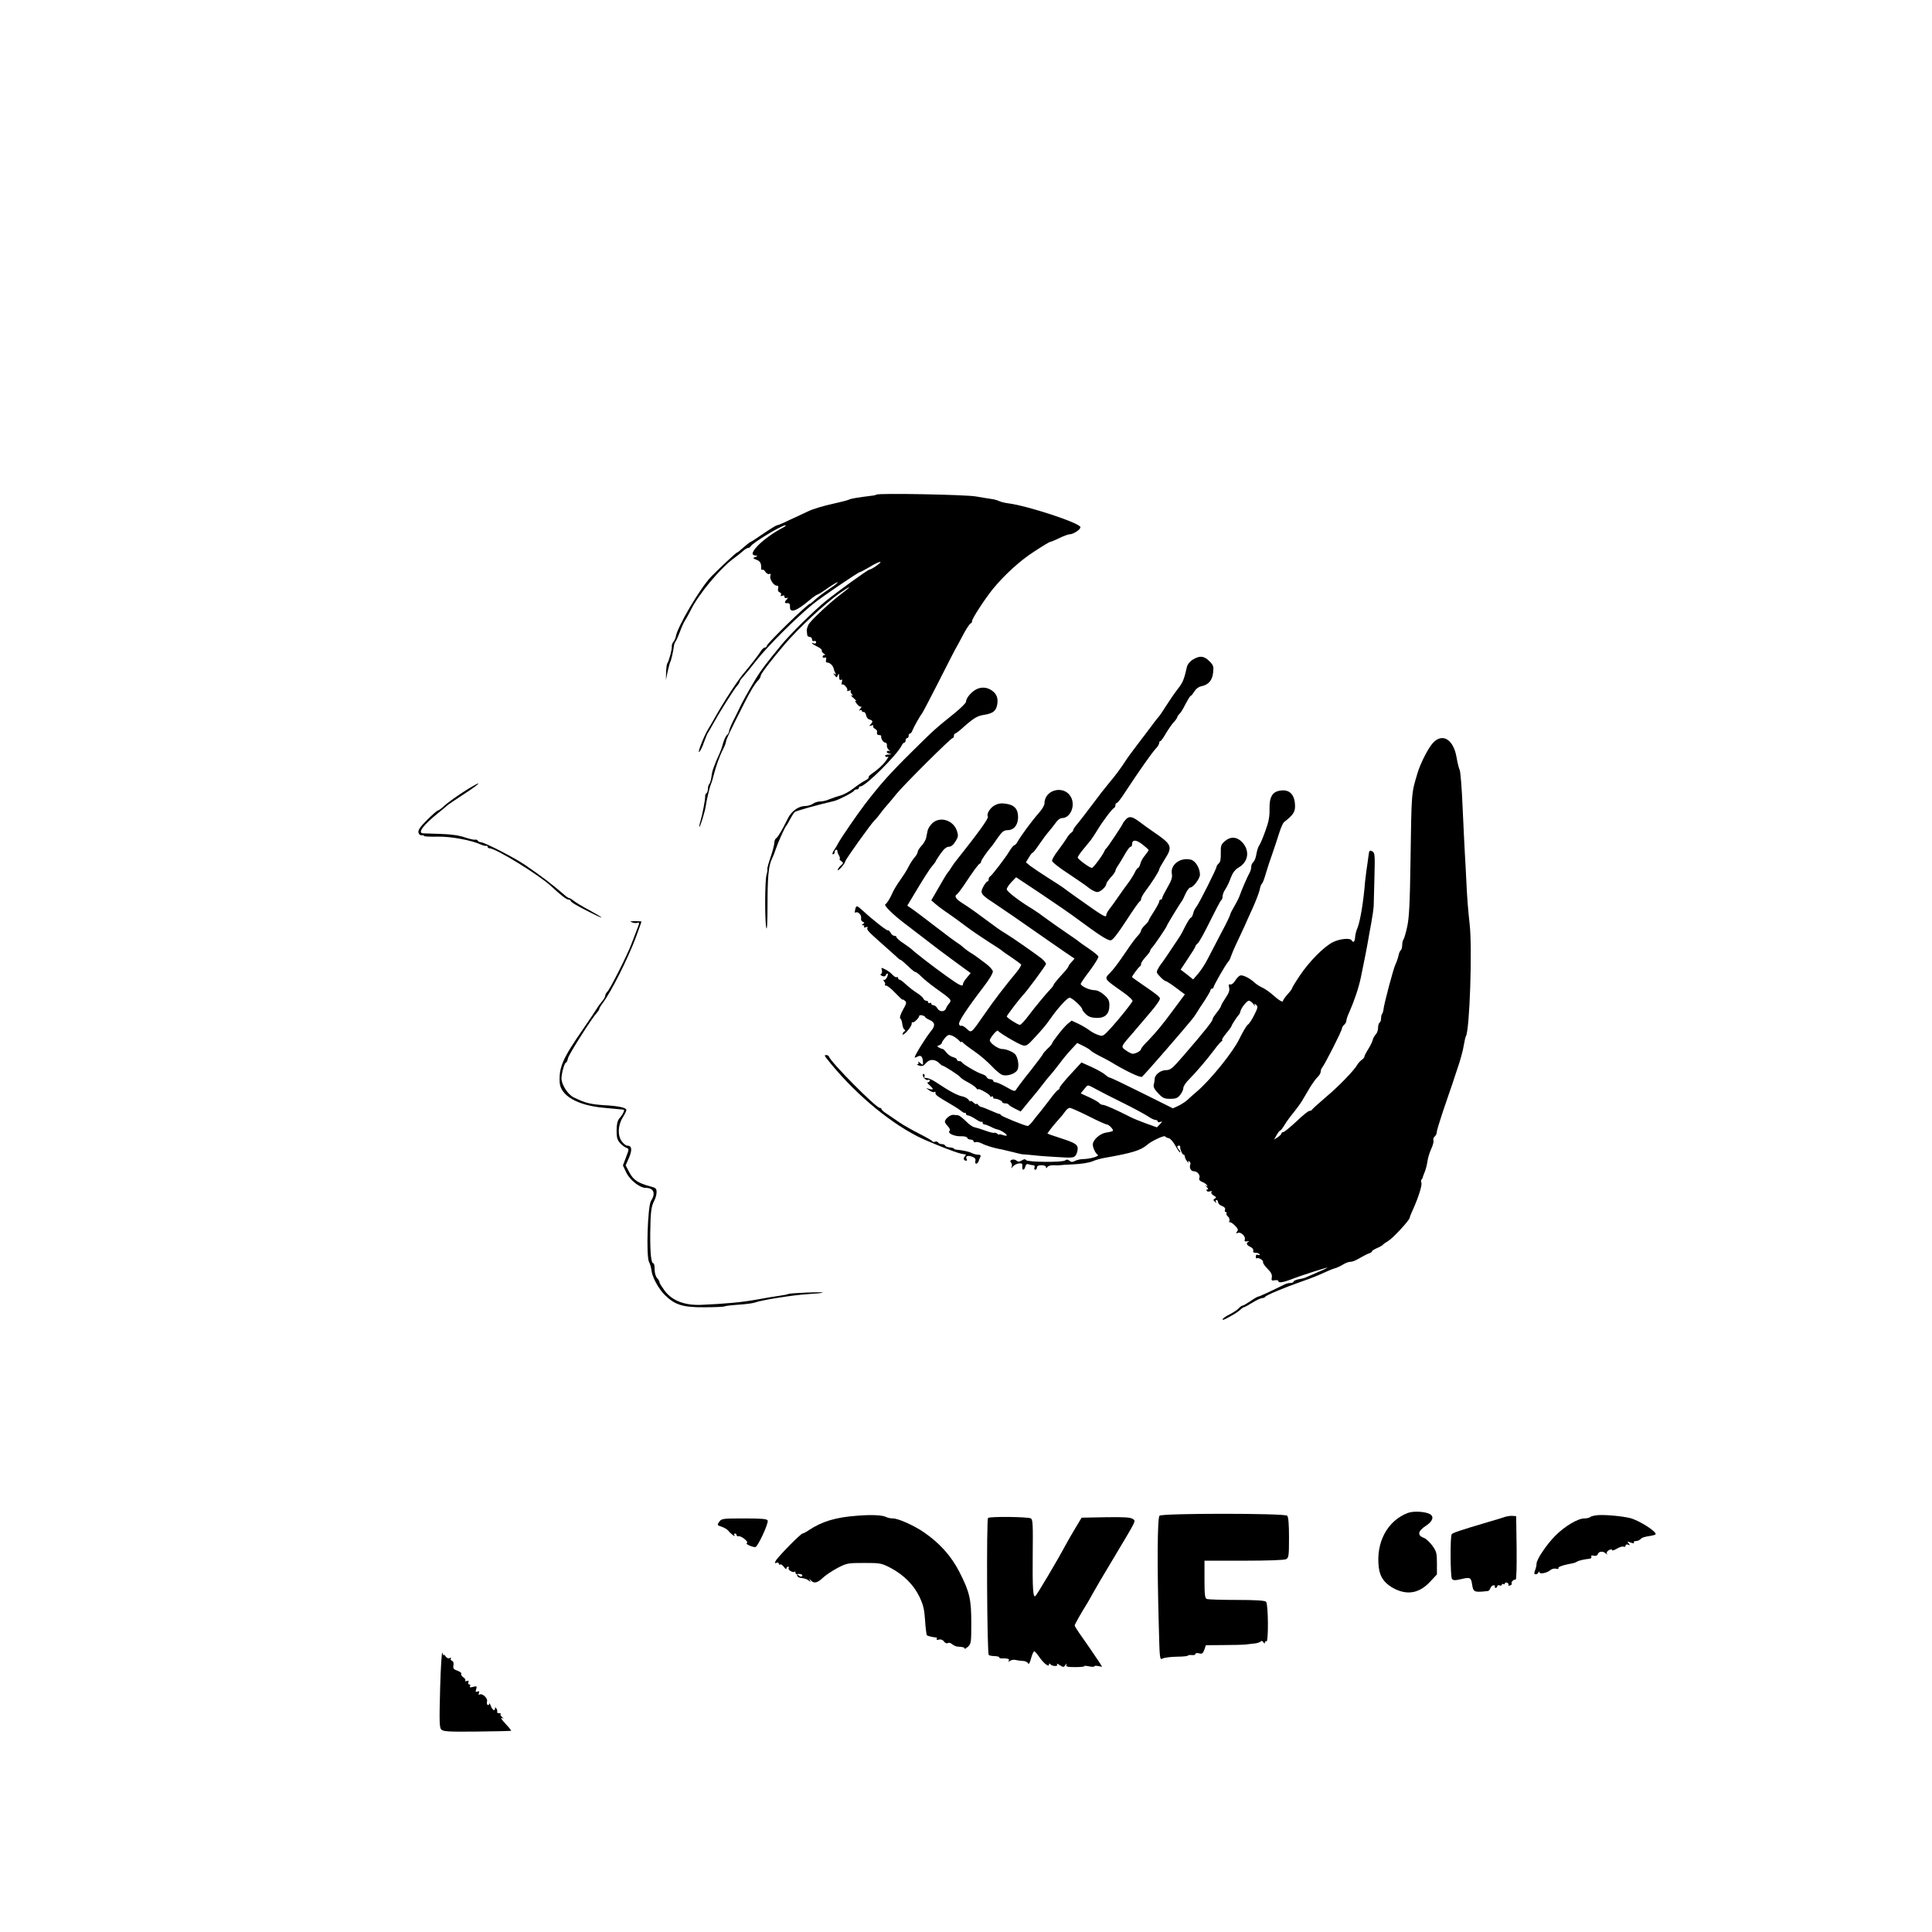 <?xml version="1.0" standalone="no"?>
<!DOCTYPE svg PUBLIC "-//W3C//DTD SVG 20010904//EN"
 "http://www.w3.org/TR/2001/REC-SVG-20010904/DTD/svg10.dtd">
<svg version="1.0" xmlns="http://www.w3.org/2000/svg"
 width="1280pt" height="1280pt" viewBox="0 0 1280 1280"
 preserveAspectRatio="xMidYMid meet">
<g transform="translate(0,1280) scale(0.1,-0.1)"
fill="#000000" stroke="none">
<path d="M5807 9523 c-3 -2 -16 -6 -29 -7 -96 -12 -136 -18 -153 -26 -11 -5
-54 -16 -95 -25 -74 -16 -144 -37 -177 -53 -10 -5 -40 -19 -68 -32 -27 -12
-67 -31 -88 -41 -22 -10 -43 -19 -49 -19 -5 0 -46 -25 -90 -55 -44 -30 -81
-55 -84 -55 -5 0 -39 -28 -66 -52 -10 -10 -21 -18 -24 -18 -6 0 -113 -100
-172 -160 -74 -77 -225 -333 -235 -399 -2 -10 -9 -26 -16 -34 -7 -9 -11 -21
-10 -29 3 -15 -19 -98 -30 -113 -4 -5 -7 -32 -8 -60 l-1 -50 11 55 c7 30 15
60 18 65 6 10 21 76 24 107 1 10 7 23 12 30 5 7 18 36 28 63 10 28 25 61 34
75 9 14 25 43 36 65 54 111 203 288 295 352 14 10 36 28 50 40 14 13 30 23 37
23 6 0 13 4 15 9 8 21 207 142 232 141 6 -1 -2 -8 -19 -17 -65 -34 -133 -84
-169 -123 -37 -41 -39 -59 -8 -61 14 0 13 -2 -3 -9 -19 -7 -18 -9 8 -19 24
-10 31 -22 30 -58 -1 -7 3 -10 8 -8 5 3 14 -3 20 -14 7 -10 19 -17 26 -14 9 4
11 0 7 -11 -8 -20 21 -66 42 -66 10 0 13 -6 9 -19 -3 -12 0 -21 10 -25 9 -3
13 -11 9 -18 -5 -8 -2 -9 9 -5 10 4 16 2 14 -6 -1 -7 5 -11 13 -9 12 3 13 1 3
-9 -18 -18 -16 -27 4 -25 13 1 18 -6 17 -25 -2 -43 42 -29 127 43 25 21 49 38
53 38 5 0 37 20 72 45 35 24 64 41 64 37 0 -4 -24 -23 -53 -42 -50 -34 -85
-61 -113 -87 -7 -7 -15 -13 -18 -13 -15 0 -286 -264 -286 -279 0 -6 -6 -11
-12 -11 -7 0 -21 -12 -30 -28 -16 -25 -66 -90 -106 -137 -47 -55 -140 -199
-199 -305 -14 -25 -34 -59 -45 -77 -27 -46 -70 -157 -55 -144 7 5 21 34 31 63
11 29 22 58 26 63 5 6 20 33 35 60 39 71 136 226 159 252 10 11 17 24 17 27
-1 4 10 19 24 34 13 15 53 63 87 107 76 96 258 278 373 372 55 45 302 213 313
213 4 0 33 16 66 35 32 20 63 34 69 32 9 -3 -58 -50 -73 -51 -13 -2 -214 -147
-290 -209 -84 -69 -235 -218 -297 -294 -93 -113 -134 -167 -164 -217 -53 -88
-97 -168 -114 -206 -9 -19 -27 -57 -41 -83 -13 -27 -24 -55 -24 -62 0 -7 -6
-18 -13 -24 -8 -6 -19 -30 -26 -53 -6 -24 -16 -52 -21 -63 -41 -91 -52 -122
-56 -158 -3 -23 -9 -46 -15 -51 -5 -6 -9 -20 -9 -32 0 -13 -4 -25 -9 -29 -6
-3 -10 -13 -9 -23 0 -22 -18 -118 -31 -161 -6 -19 -9 -36 -7 -39 4 -4 36 100
41 133 6 44 27 131 35 150 5 11 14 40 20 65 14 55 38 123 62 169 10 20 18 41
18 48 0 12 25 65 123 258 39 77 68 125 95 153 6 7 12 19 12 25 0 12 66 99 158
207 90 106 267 271 365 340 72 50 87 53 21 3 -83 -62 -214 -184 -228 -212 -7
-14 -12 -33 -11 -41 1 -8 3 -21 3 -27 1 -7 9 -13 17 -13 8 0 15 -7 15 -16 0
-9 6 -14 13 -11 8 3 14 -1 14 -8 0 -7 -6 -11 -14 -8 -28 11 -11 -6 22 -21 20
-10 33 -21 30 -26 -3 -5 3 -13 12 -19 10 -6 12 -11 6 -11 -7 0 -13 -5 -13 -11
0 -6 6 -9 14 -6 10 4 12 0 9 -14 -4 -12 0 -19 10 -19 16 0 38 -22 41 -42 1 -7
6 -19 10 -27 7 -11 6 -12 -5 -6 -11 7 -11 6 1 -9 13 -17 14 -17 21 1 6 14 8
12 8 -10 1 -19 5 -26 13 -21 8 5 9 0 6 -14 -4 -12 -3 -20 2 -17 11 7 41 -30
33 -40 -5 -4 1 -5 12 -1 11 4 16 4 12 0 -4 -4 -1 -14 6 -22 10 -13 9 -15 -3
-8 -8 4 -1 -5 15 -19 17 -15 24 -24 16 -19 -9 4 -7 -2 5 -18 10 -14 24 -23 29
-20 6 3 3 -3 -5 -13 -9 -11 -10 -16 -2 -11 6 4 12 2 12 -3 0 -6 6 -10 12 -8 7
1 14 -9 16 -22 2 -13 12 -26 23 -28 22 -6 24 -14 7 -32 -11 -11 -10 -13 5 -8
10 4 16 3 12 -2 -3 -6 2 -14 11 -19 9 -5 15 -12 15 -15 -3 -21 1 -27 14 -27 8
0 14 -3 13 -7 -3 -16 14 -43 27 -43 7 0 12 -8 11 -17 -2 -10 4 -24 13 -31 9
-8 11 -11 4 -8 -6 4 -14 2 -17 -3 -4 -5 4 -12 16 -14 20 -4 19 -4 -5 -6 -16 0
-26 -5 -22 -11 4 -6 11 -7 18 -3 6 3 1 -7 -11 -24 -21 -30 -56 -62 -100 -92
-12 -8 -19 -18 -17 -22 3 -4 -10 -14 -28 -23 -17 -9 -51 -32 -75 -51 -24 -19
-62 -40 -85 -46 -23 -6 -56 -18 -74 -25 -17 -8 -44 -14 -60 -14 -15 0 -37 -7
-47 -15 -11 -8 -34 -15 -50 -15 -45 0 -92 -33 -116 -82 -38 -77 -65 -123 -77
-131 -7 -4 -13 -18 -13 -31 0 -12 -11 -56 -25 -96 -14 -40 -23 -75 -21 -77 2
-3 0 -19 -5 -36 -12 -38 -13 -308 -2 -355 5 -20 8 42 8 150 0 190 7 263 29
307 7 14 19 44 26 66 13 40 60 146 70 155 3 3 14 22 25 43 11 21 25 42 30 47
10 8 141 45 261 73 30 7 128 58 132 68 2 5 10 9 18 9 8 0 14 5 14 10 0 6 5 10
11 10 33 0 243 209 273 271 5 11 13 19 18 19 4 0 8 7 8 15 0 8 5 15 10 15 6 0
10 7 10 15 0 8 4 15 9 15 5 0 11 8 15 18 7 20 51 99 65 116 5 6 51 94 103 196
111 218 110 217 132 255 9 17 30 56 47 88 18 31 36 57 40 57 5 0 9 7 9 15 0
17 85 147 139 214 77 93 179 187 273 247 53 35 101 64 106 64 4 0 32 11 60 25
29 14 59 25 68 25 25 0 75 33 72 48 -6 28 -350 141 -476 157 -24 3 -52 10 -62
15 -10 5 -33 12 -51 14 -19 3 -65 10 -104 17 -68 12 -648 23 -658 12z"/>
<path d="M7903 8430 c-19 -11 -35 -31 -39 -47 -19 -84 -27 -105 -62 -149 -21
-27 -55 -77 -76 -110 -21 -34 -46 -71 -57 -82 -10 -12 -31 -38 -46 -60 -16
-21 -55 -73 -88 -116 -33 -43 -69 -92 -80 -110 -24 -38 -68 -98 -110 -147 -16
-20 -38 -47 -48 -60 -91 -121 -150 -198 -167 -217 -11 -13 -20 -28 -20 -32 0
-5 -6 -13 -13 -17 -7 -4 -21 -21 -31 -38 -10 -16 -36 -53 -57 -81 -22 -28 -39
-58 -39 -67 0 -8 47 -46 108 -85 59 -39 121 -82 138 -96 18 -14 42 -26 54 -26
21 0 59 35 60 55 0 6 14 25 30 43 17 18 30 38 30 43 0 5 8 22 19 37 10 15 30
48 45 75 15 26 31 47 36 47 6 0 10 6 10 14 0 34 25 35 67 3 23 -18 42 -35 43
-39 0 -3 -11 -19 -24 -35 -14 -16 -28 -41 -31 -56 -4 -15 -11 -27 -15 -27 -4
0 -15 -15 -23 -33 -9 -18 -29 -49 -44 -69 -15 -20 -44 -60 -63 -88 -19 -28
-45 -64 -57 -79 -13 -16 -23 -34 -23 -40 0 -25 -11 -19 -205 119 -38 27 -75
54 -81 59 -6 5 -51 34 -100 65 -49 31 -102 67 -118 79 l-29 24 19 31 c10 18
21 32 25 32 4 0 24 26 45 57 22 32 49 69 62 83 12 14 33 40 45 57 13 20 31 33
43 33 55 0 90 80 60 138 -43 83 -176 53 -176 -41 0 -12 -17 -41 -38 -64 -40
-44 -119 -151 -140 -189 -7 -13 -17 -24 -22 -24 -4 0 -19 -17 -31 -37 -28 -47
-120 -167 -131 -171 -4 -2 -8 -10 -8 -18 0 -8 -4 -14 -8 -14 -5 0 -17 -15 -27
-34 -23 -42 -17 -52 64 -105 78 -52 155 -105 361 -249 30 -21 83 -57 117 -81
l62 -42 -19 -22 c-11 -11 -20 -24 -20 -27 0 -4 -10 -18 -22 -32 -53 -58 -78
-88 -78 -94 0 -3 -6 -11 -12 -18 -32 -33 -112 -129 -153 -184 -25 -34 -51 -62
-58 -62 -13 0 -87 47 -87 56 0 6 84 116 104 137 29 29 156 201 156 211 0 6
-12 21 -27 34 -39 31 -207 148 -240 167 -16 9 -41 26 -58 38 -16 12 -64 47
-105 77 -41 31 -96 69 -122 85 -46 29 -58 48 -38 60 6 4 26 30 45 58 60 91 97
142 106 145 5 2 9 8 9 14 0 8 36 61 65 95 6 6 26 34 45 62 29 41 40 50 65 51
42 0 70 34 70 86 0 54 -24 81 -80 89 -30 5 -52 2 -74 -10 -31 -16 -57 -58 -46
-75 7 -11 -70 -116 -210 -292 -8 -9 -22 -29 -32 -45 -9 -15 -20 -30 -23 -33
-4 -3 -30 -45 -58 -95 l-52 -90 29 -25 c16 -14 52 -41 81 -60 28 -19 83 -59
121 -88 38 -29 107 -75 152 -104 45 -28 84 -54 87 -58 3 -3 31 -23 63 -44 31
-21 59 -42 62 -46 3 -4 -11 -28 -31 -52 -56 -68 -58 -71 -111 -139 -27 -35
-76 -102 -108 -149 -82 -118 -79 -115 -111 -85 -14 13 -30 22 -35 19 -5 -3
-12 1 -15 10 -6 15 48 98 161 246 39 50 64 93 63 105 -2 10 -23 34 -48 52 -25
18 -50 37 -55 41 -6 5 -24 17 -40 27 -17 10 -40 27 -52 38 -12 11 -31 25 -41
31 -11 6 -72 52 -136 101 -64 50 -134 102 -156 118 l-39 27 41 68 c69 116 107
175 128 199 11 13 20 25 20 28 0 2 14 25 32 50 21 30 39 45 54 45 15 0 30 12
44 35 19 30 20 39 10 70 -23 71 -112 99 -163 51 -14 -13 -28 -35 -31 -48 -3
-12 -7 -35 -10 -49 -3 -14 -17 -38 -31 -53 -14 -15 -25 -33 -25 -40 0 -7 -9
-24 -21 -37 -12 -13 -30 -42 -41 -64 -11 -22 -36 -61 -54 -86 -19 -26 -41 -62
-49 -80 -19 -43 -37 -72 -50 -81 -10 -7 53 -69 127 -125 24 -18 79 -61 124
-95 99 -77 116 -89 227 -171 l88 -64 -26 -31 c-14 -16 -25 -35 -25 -41 0 -21
-22 -11 -108 51 -78 55 -219 164 -232 179 -3 3 -26 20 -52 38 -27 17 -48 36
-48 41 0 6 -7 10 -15 10 -8 0 -19 9 -25 21 -7 11 -14 18 -17 15 -5 -5 -98 67
-166 130 -42 38 -45 38 -52 4 -2 -12 -2 -20 2 -17 12 13 42 -13 38 -34 -2 -12
2 -22 11 -26 13 -5 13 -7 2 -14 -10 -7 -11 -9 0 -9 7 0 10 -4 7 -10 -4 -6 1
-7 11 -3 11 4 15 2 11 -4 -7 -12 5 -25 99 -108 37 -33 79 -70 92 -82 12 -13
26 -23 30 -23 4 -1 25 -19 47 -40 22 -22 45 -40 50 -40 6 0 23 -14 38 -29 16
-16 56 -49 89 -73 111 -79 115 -83 97 -105 -9 -10 -19 -26 -22 -35 -9 -24 -44
-23 -57 2 -6 11 -17 20 -25 20 -8 0 -15 5 -15 11 0 5 -4 7 -10 4 -5 -3 -10 -1
-10 4 0 6 -6 11 -14 11 -8 0 -16 7 -19 15 -4 8 -23 25 -44 38 -21 13 -53 38
-72 56 -18 17 -37 31 -42 31 -5 0 -9 5 -9 11 0 5 -4 8 -9 5 -4 -3 -17 4 -27
15 -10 12 -32 28 -48 36 -28 14 -29 14 -23 -6 2 -11 0 -22 -7 -24 -6 -3 -2 -8
8 -13 13 -5 21 -3 24 4 2 7 7 12 12 12 4 0 3 -11 -3 -24 -7 -13 -16 -22 -22
-18 -5 3 -4 -1 2 -10 7 -8 10 -18 6 -21 -3 -4 0 -7 8 -7 8 0 36 -22 62 -50 26
-27 47 -47 47 -43 0 3 7 0 15 -7 13 -11 11 -19 -13 -61 -17 -31 -23 -52 -17
-57 6 -4 11 -20 13 -37 2 -16 8 -33 14 -36 7 -4 7 -9 -1 -13 -6 -4 -11 -12
-11 -19 0 -6 14 3 30 21 17 18 30 40 30 49 0 9 3 14 6 10 7 -6 44 29 44 42 0
5 9 7 20 4 11 -3 20 -8 20 -12 0 -3 14 -12 30 -19 35 -16 38 -37 9 -72 -36
-44 -109 -162 -109 -176 0 -2 9 0 19 6 23 12 34 0 36 -37 1 -21 0 -21 -19 -5
-11 9 -16 11 -12 5 4 -8 2 -13 -6 -14 -7 -1 -2 -4 12 -9 20 -6 29 -2 46 18 24
27 59 26 88 -3 8 -8 17 -15 20 -15 10 0 111 -65 118 -76 4 -7 27 -22 50 -34
23 -12 48 -29 55 -38 7 -10 13 -13 13 -9 0 11 80 -34 80 -45 0 -5 5 -6 10 -3
6 3 10 1 10 -4 0 -6 3 -11 8 -10 15 2 52 -14 52 -22 0 -5 9 -9 19 -9 11 0 21
-3 23 -7 2 -5 20 -17 42 -28 l38 -19 20 24 c11 14 38 47 61 74 23 27 53 65 68
85 15 20 35 45 46 56 10 11 37 45 60 75 22 30 58 74 80 97 l40 43 41 -20 c22
-11 43 -24 47 -29 3 -5 29 -21 58 -36 28 -14 61 -31 72 -38 98 -60 200 -109
211 -101 7 5 81 88 164 184 176 204 180 210 200 243 8 14 32 50 53 81 20 31
37 61 37 66 0 6 5 10 10 10 6 0 10 4 10 9 0 11 81 152 97 169 6 6 15 22 18 35
4 12 22 56 42 97 19 41 41 89 49 105 7 17 31 70 53 118 22 49 43 104 47 123 3
19 10 36 14 39 5 3 16 31 25 63 9 31 29 93 45 137 15 44 36 106 46 139 10 32
24 64 32 70 58 45 72 66 72 103 0 77 -35 115 -98 105 -52 -7 -73 -43 -71 -122
1 -50 -5 -84 -28 -146 -16 -45 -34 -88 -41 -96 -6 -8 -14 -33 -18 -56 -3 -23
-13 -47 -20 -53 -8 -6 -14 -20 -14 -30 0 -11 -4 -27 -9 -37 -17 -30 -58 -126
-66 -151 -4 -13 -20 -46 -36 -73 -16 -27 -29 -53 -29 -58 0 -5 -25 -58 -57
-117 -31 -59 -71 -137 -90 -173 -18 -36 -48 -82 -66 -102 l-32 -37 -41 33 -42
32 49 74 c27 40 49 76 49 80 0 4 7 14 16 21 9 7 45 73 81 146 36 73 69 136 74
139 5 3 9 14 9 26 0 11 8 32 18 46 10 15 27 49 36 76 13 34 28 54 53 69 65 38
74 112 23 167 -35 37 -78 40 -116 6 -24 -20 -27 -30 -26 -79 1 -38 -3 -59 -13
-67 -8 -7 -15 -17 -15 -22 0 -14 -119 -250 -135 -268 -7 -8 -17 -27 -20 -42
-4 -16 -11 -28 -15 -28 -5 0 -20 -24 -35 -52 -14 -29 -33 -65 -43 -79 -55 -84
-117 -175 -122 -179 -3 -3 -11 -16 -18 -29 -12 -21 -11 -26 14 -52 15 -16 32
-29 37 -29 5 0 36 -20 68 -44 l59 -44 -66 -89 c-84 -114 -119 -156 -176 -216
-27 -26 -48 -52 -48 -57 0 -13 -42 -35 -60 -31 -8 2 -27 12 -42 23 -32 22 -32
24 34 99 25 30 67 79 93 109 25 30 52 62 59 70 7 8 20 27 30 41 15 24 15 26
-6 45 -13 11 -56 42 -95 68 -40 27 -73 51 -73 53 0 7 45 68 53 71 4 2 7 10 7
17 0 7 14 27 30 45 17 18 30 36 30 40 0 5 6 15 13 22 14 14 97 137 97 143 0 6
93 158 100 165 3 3 14 24 24 48 11 23 25 42 32 42 19 0 64 59 64 85 0 44 -31
94 -62 100 -70 16 -136 -35 -124 -96 4 -22 -3 -43 -29 -88 -19 -33 -35 -64
-35 -70 0 -6 -4 -11 -10 -11 -5 0 -10 -6 -10 -13 0 -7 -16 -36 -35 -66 -19
-29 -35 -56 -35 -60 0 -4 -11 -18 -25 -31 -14 -13 -25 -29 -25 -35 0 -7 -10
-23 -23 -36 -13 -13 -44 -55 -70 -94 -58 -85 -85 -122 -114 -152 -38 -39 -40
-37 84 -124 44 -31 70 -56 66 -63 -18 -29 -81 -107 -135 -168 -59 -65 -61 -66
-91 -55 -18 5 -45 20 -62 33 -16 12 -49 31 -72 42 l-43 20 -25 -20 c-25 -19
-105 -121 -105 -132 0 -3 -13 -19 -30 -34 -16 -16 -30 -32 -30 -35 0 -3 -37
-53 -82 -110 -46 -57 -88 -113 -94 -123 -10 -17 -14 -16 -67 14 -31 18 -64 32
-72 32 -8 0 -15 5 -15 10 0 6 -9 10 -19 10 -10 0 -21 6 -24 14 -3 7 -17 16
-31 20 -27 7 -129 66 -134 79 -2 4 -10 7 -18 7 -8 0 -14 4 -14 10 0 5 -11 12
-25 16 -14 3 -34 17 -45 31 -10 13 -21 24 -25 23 -3 0 -13 4 -23 9 -16 9 -16
10 1 16 9 4 17 11 17 16 0 5 10 20 21 33 19 21 25 23 48 14 14 -6 34 -20 44
-31 9 -10 17 -15 17 -11 0 5 4 4 8 -2 4 -6 39 -33 77 -59 39 -27 90 -71 115
-98 25 -27 56 -53 69 -58 31 -12 88 6 102 33 13 24 3 85 -16 104 -17 17 -60
34 -85 34 -29 0 -87 43 -82 60 7 22 50 71 54 61 5 -12 137 -90 165 -97 20 -6
33 2 71 44 63 68 82 91 112 134 44 64 111 138 126 138 17 0 84 -62 84 -77 0
-5 11 -20 25 -33 18 -17 37 -23 71 -24 56 -1 84 26 84 84 0 31 -7 44 -35 69
-23 20 -46 31 -66 31 -31 0 -89 27 -89 42 0 4 27 44 61 88 33 45 59 87 56 93
-2 7 -31 30 -63 52 -33 22 -61 42 -64 45 -3 4 -41 30 -85 60 -44 30 -105 73
-135 95 -30 23 -69 50 -87 61 -87 52 -173 118 -173 132 0 9 14 30 31 48 l31
32 167 -111 c91 -61 200 -136 241 -167 145 -107 196 -140 218 -140 13 0 44 39
102 128 45 70 87 129 91 130 5 2 9 9 9 16 0 7 11 28 25 47 47 62 95 138 95
149 0 5 16 34 35 64 56 88 51 100 -75 186 -28 19 -67 47 -86 62 -52 39 -72 44
-95 19 -10 -11 -19 -23 -19 -25 0 -7 -101 -159 -110 -166 -4 -3 -9 -9 -11 -15
-11 -28 -75 -115 -85 -115 -15 0 -94 58 -94 69 0 5 16 29 36 53 19 23 42 51
50 61 8 10 29 42 46 70 33 55 97 140 110 145 5 2 8 10 8 18 0 8 4 14 9 14 5 0
29 30 53 68 96 146 176 260 206 293 12 12 22 29 22 36 0 7 3 13 8 13 4 0 21
24 37 52 17 28 40 62 53 75 12 13 22 28 22 32 0 5 6 13 13 20 8 6 26 35 41 66
16 30 31 55 35 55 4 0 14 13 24 29 10 17 28 31 45 34 48 10 73 38 79 89 5 42
3 50 -25 78 -35 35 -64 38 -109 10z"/>
<path d="M6461 8229 c-32 -20 -61 -56 -61 -79 -1 -8 -36 -43 -78 -77 -121 -97
-136 -110 -275 -248 -151 -149 -212 -217 -318 -355 -51 -67 -156 -220 -175
-255 -5 -11 -18 -32 -28 -47 -11 -17 -14 -28 -7 -28 6 0 11 7 11 15 0 8 4 15
10 15 5 0 9 -3 8 -7 -1 -5 3 -18 10 -30 7 -13 9 -23 5 -23 -4 0 0 -7 9 -14 17
-12 17 -14 -2 -31 -11 -10 -20 -23 -20 -29 1 -12 50 44 50 57 0 11 169 247
194 272 12 11 30 33 41 49 11 15 31 40 45 55 14 16 41 48 60 72 46 57 359 369
371 369 5 0 9 7 9 15 0 8 4 15 8 15 4 0 27 17 50 38 73 65 96 79 142 86 57 9
78 25 86 64 9 44 -2 74 -33 96 -34 25 -76 27 -112 5z"/>
<path d="M9491 7875 c-31 -36 -80 -132 -99 -195 -42 -140 -40 -120 -47 -580
-4 -285 -9 -381 -22 -440 -9 -41 -20 -79 -25 -85 -4 -5 -8 -21 -8 -36 0 -15
-4 -30 -9 -34 -5 -3 -13 -20 -16 -38 -4 -17 -13 -43 -20 -57 -13 -26 -75 -259
-79 -297 -1 -13 -6 -26 -9 -30 -4 -3 -7 -17 -7 -29 0 -13 -4 -26 -10 -29 -5
-3 -10 -19 -10 -35 0 -16 -7 -36 -16 -44 -8 -9 -17 -24 -19 -35 -2 -10 -15
-37 -29 -60 -14 -22 -26 -45 -26 -50 0 -6 -8 -16 -18 -23 -10 -7 -23 -21 -28
-30 -21 -38 -124 -145 -209 -216 -49 -42 -91 -80 -93 -84 -2 -5 -9 -8 -17 -8
-7 0 -46 -31 -86 -70 -41 -38 -80 -70 -86 -70 -7 0 -13 -4 -13 -9 0 -5 -11
-16 -24 -25 l-25 -16 17 30 c9 16 20 30 24 30 3 0 17 17 29 38 12 20 39 57 60
82 20 25 45 59 55 76 11 18 33 56 51 86 18 30 42 63 53 73 11 10 20 26 20 35
0 9 4 20 9 26 16 17 131 244 131 258 0 7 7 19 15 26 8 7 15 19 15 27 0 8 8 33
19 56 34 78 62 160 77 231 17 80 44 218 50 256 2 14 11 61 19 105 8 44 15 94
16 110 0 17 3 103 5 192 4 153 3 163 -15 173 -18 9 -20 6 -25 -35 -3 -25 -9
-66 -13 -92 -3 -27 -7 -59 -9 -73 -10 -130 -32 -262 -50 -307 -8 -17 -15 -45
-16 -62 -2 -31 -12 -40 -23 -21 -10 17 -76 11 -122 -11 -59 -28 -158 -128
-221 -222 -29 -43 -52 -81 -52 -85 0 -4 -13 -22 -30 -40 -16 -18 -30 -38 -30
-43 0 -13 -26 3 -69 41 -19 17 -49 38 -66 46 -18 8 -41 23 -51 32 -34 32 -81
55 -98 49 -9 -4 -24 -19 -33 -35 -10 -16 -24 -27 -32 -24 -10 3 -12 -2 -8 -20
5 -19 -1 -37 -23 -69 -16 -24 -30 -48 -30 -53 0 -4 -13 -25 -29 -45 -16 -20
-28 -39 -27 -42 2 -12 -48 -75 -200 -251 -68 -78 -80 -88 -110 -88 -35 0 -74
-31 -74 -59 0 -9 -3 -25 -6 -37 -4 -15 4 -31 29 -57 30 -32 40 -37 80 -37 37
0 49 5 66 26 12 15 21 35 21 46 0 11 17 37 38 57 50 51 114 126 164 192 22 30
45 57 52 61 6 4 7 8 3 8 -5 0 8 20 27 44 20 23 36 46 36 50 0 6 38 64 50 76 3
3 6 11 8 19 5 24 43 71 56 71 8 0 21 -10 30 -22 9 -13 14 -16 10 -8 -7 12 -5
13 8 3 13 -12 12 -19 -11 -65 -14 -29 -33 -59 -43 -66 -10 -7 -35 -50 -57 -95
-42 -87 -193 -274 -282 -349 -24 -21 -53 -46 -64 -57 -11 -10 -37 -27 -57 -37
l-37 -17 -203 101 c-112 56 -208 102 -214 102 -5 0 -20 9 -31 19 -12 11 -52
34 -89 51 l-69 31 -72 -78 c-40 -43 -73 -84 -73 -90 0 -7 -4 -13 -9 -13 -4 0
-32 -31 -60 -70 -29 -38 -58 -75 -64 -82 -7 -7 -25 -30 -40 -50 -15 -21 -33
-38 -38 -38 -17 0 -174 64 -177 72 -2 4 -7 8 -12 8 -4 0 -29 10 -56 22 -27 12
-55 23 -63 24 -8 2 -18 9 -22 16 -5 7 -9 9 -9 4 0 -5 -9 -1 -20 9 -11 10 -20
14 -20 10 0 -5 -6 -1 -13 8 -6 10 -25 20 -41 23 -30 5 -90 37 -164 87 -39 26
-57 34 -85 36 -5 1 -6 5 -2 10 3 5 1 12 -4 15 -5 4 -8 -1 -7 -10 3 -18 26 -35
38 -28 4 3 8 0 8 -5 0 -6 -6 -11 -12 -11 -7 -1 -3 -9 10 -19 12 -11 22 -22 22
-26 0 -3 -10 -3 -22 0 l-23 7 23 -17 c12 -9 27 -13 32 -10 6 4 9 1 8 -5 -3
-13 8 -21 103 -77 30 -17 61 -38 69 -45 8 -7 18 -12 22 -11 5 2 8 -2 8 -7 0
-6 6 -10 14 -10 7 0 29 -11 49 -24 19 -13 38 -22 41 -18 3 3 6 0 6 -6 0 -7 6
-12 13 -12 6 0 25 -7 41 -15 16 -9 37 -17 45 -18 21 -4 61 -30 61 -39 0 -4
-11 -3 -25 2 -14 5 -25 7 -25 4 0 -4 -6 -1 -13 5 -8 6 -16 8 -19 6 -3 -3 -30
3 -59 14 -30 11 -63 21 -74 23 -11 2 -37 20 -57 41 -20 20 -43 37 -50 38 -7 1
-22 2 -33 3 -20 1 -55 -28 -55 -46 0 -5 9 -19 20 -30 13 -14 17 -25 10 -32
-14 -14 34 -36 77 -34 20 1 39 -4 41 -10 2 -7 12 -12 23 -12 10 0 19 -5 19
-11 0 -6 6 -9 14 -6 7 3 26 -1 41 -9 27 -14 89 -33 135 -40 14 -3 48 -11 75
-18 28 -8 57 -14 65 -14 8 0 40 -3 70 -6 30 -4 102 -9 159 -12 94 -6 106 -5
118 12 7 10 13 30 13 44 0 28 -19 39 -115 70 -22 7 -50 17 -63 21 l-23 9 20
28 c11 15 34 42 51 61 17 18 38 44 47 57 8 13 22 24 31 24 8 0 64 -25 124 -55
59 -30 114 -55 121 -55 15 0 49 -38 39 -43 -4 -3 -24 -8 -46 -11 -41 -8 -85
-48 -86 -79 0 -21 18 -59 33 -68 13 -9 -50 -27 -93 -28 -18 0 -44 -5 -57 -12
-18 -9 -26 -9 -38 1 -10 9 -19 9 -28 2 -17 -14 -250 -12 -259 2 -5 8 -14 7
-28 -2 -17 -10 -25 -10 -36 -1 -18 15 -52 3 -36 -13 6 -6 8 -18 5 -27 -5 -14
-4 -14 8 1 8 9 25 18 39 20 21 2 25 -1 23 -19 -3 -29 13 -30 20 -2 4 15 11 20
22 15 9 -3 23 -6 31 -6 8 0 11 -6 8 -15 -4 -8 -1 -15 5 -15 6 0 11 7 11 15 0
10 10 15 30 15 17 0 30 -5 30 -12 0 -10 2 -10 9 0 5 8 23 13 42 12 19 -1 36
-1 39 0 3 1 44 4 93 6 49 2 104 11 125 20 20 9 60 20 87 24 174 31 232 48 275
85 29 26 114 65 119 56 3 -5 14 -10 25 -12 10 -2 30 -25 44 -51 14 -26 28 -45
31 -43 2 3 -1 11 -7 17 -15 15 -16 28 -2 28 6 0 10 -3 9 -7 -2 -16 14 -53 22
-53 5 0 9 -6 9 -13 0 -7 7 -22 16 -33 8 -10 12 -13 8 -5 -5 10 -3 12 5 7 7 -5
10 -14 7 -22 -8 -21 4 -44 24 -44 23 0 44 -26 36 -45 -4 -10 2 -19 18 -25 13
-5 28 -15 32 -22 6 -10 4 -11 -7 -3 -8 6 -6 2 4 -7 11 -10 14 -18 8 -18 -7 0
-10 -4 -6 -10 3 -5 13 -6 22 -3 11 4 14 2 9 -5 -4 -6 3 -16 15 -23 17 -9 19
-13 8 -20 -12 -7 -12 -10 0 -21 10 -10 12 -10 7 0 -4 6 -2 12 3 12 6 0 11 -7
11 -15 0 -9 12 -20 26 -25 17 -7 24 -15 20 -25 -3 -8 -1 -15 5 -15 6 0 8 -4 5
-9 -3 -5 1 -14 10 -21 8 -7 12 -20 9 -29 -3 -8 -3 -12 1 -9 3 4 19 -5 34 -20
22 -21 25 -30 16 -41 -9 -12 -8 -14 6 -9 20 8 53 -25 45 -45 -4 -11 1 -14 16
-11 12 2 16 2 10 -2 -20 -9 -15 -23 11 -35 14 -7 22 -17 19 -25 -3 -9 2 -14
15 -14 12 0 24 -4 27 -10 3 -6 -1 -7 -9 -4 -11 4 -16 0 -16 -12 0 -9 3 -14 6
-11 10 9 46 -13 42 -25 -2 -6 11 -25 29 -43 25 -25 32 -40 29 -58 -4 -21 -1
-23 20 -19 14 2 24 0 24 -7 0 -12 33 -7 85 13 60 24 247 84 239 77 -5 -4 -34
-17 -64 -30 -30 -13 -62 -27 -71 -31 -9 -5 -33 -12 -53 -15 -20 -4 -36 -11
-36 -16 0 -5 -9 -9 -20 -9 -11 0 -28 -4 -38 -9 -86 -43 -168 -81 -175 -81 -5
0 -28 -13 -52 -30 -24 -16 -48 -30 -53 -30 -5 0 -16 -8 -25 -18 -9 -10 -37
-28 -62 -41 -25 -12 -45 -27 -45 -32 0 -8 16 -1 81 37 10 6 27 18 37 27 10 10
22 17 25 17 4 0 29 14 55 30 27 17 56 30 65 30 8 0 17 4 19 8 4 10 126 61 243
102 50 17 113 42 140 55 28 13 61 27 75 31 14 3 39 15 56 25 17 11 39 19 48
19 17 0 33 6 81 34 17 10 38 20 48 23 9 3 17 9 17 13 0 4 15 13 33 21 17 7 35
17 38 21 3 5 19 16 36 26 30 17 143 139 143 155 0 5 11 32 24 60 34 76 59 155
53 171 -3 8 -3 17 1 21 4 4 7 10 8 13 0 4 6 21 13 37 7 17 15 48 18 70 3 22
14 59 25 83 11 23 18 49 15 56 -3 8 0 20 8 26 7 6 14 19 14 28 -1 9 19 73 42
142 24 69 50 148 60 175 9 28 22 66 28 85 26 74 43 137 50 180 4 25 10 50 13
55 25 40 43 582 25 740 -11 101 -17 176 -22 285 -3 58 -7 142 -10 187 -3 45
-9 184 -15 308 -5 123 -14 233 -19 243 -5 10 -15 48 -21 85 -21 121 -96 164
-159 92z m-2248 -2281 c18 -9 39 -21 47 -25 8 -5 74 -38 146 -74 73 -36 148
-77 168 -90 20 -14 43 -25 51 -25 8 0 15 -4 15 -10 0 -5 8 -7 18 -3 15 5 14 3
-3 -15 l-20 -21 -70 25 c-38 14 -86 33 -105 43 -92 47 -168 81 -183 81 -8 0
-19 5 -23 11 -4 6 -33 23 -65 38 l-59 27 22 27 c26 32 22 31 61 11z"/>
<path d="M3065 7550 c-49 -32 -104 -72 -122 -89 -18 -17 -37 -31 -42 -31 -5 0
-36 -27 -70 -61 -44 -43 -61 -67 -59 -82 2 -14 10 -21 21 -21 9 1 17 -1 17 -5
0 -3 39 -5 88 -4 88 2 223 -23 287 -52 16 -7 33 -11 37 -9 4 3 8 0 8 -5 0 -6
6 -11 13 -11 41 0 327 -176 407 -250 69 -64 103 -90 117 -90 7 0 13 -3 13 -7
0 -9 38 -32 132 -79 99 -50 96 -41 -4 14 -49 26 -97 55 -108 65 -11 9 -24 17
-29 17 -4 0 -17 8 -28 18 -95 81 -147 121 -262 200 -71 49 -272 152 -295 152
-8 0 -18 5 -21 11 -4 5 -12 8 -18 6 -7 -2 -37 5 -67 15 -37 13 -90 21 -160 23
-58 2 -111 4 -117 4 -39 2 2 56 102 136 28 22 52 43 55 46 3 4 54 39 114 78
61 39 103 71 95 71 -7 -1 -54 -27 -104 -60z"/>
<path d="M4188 6689 c12 -5 29 -6 37 -2 13 4 12 -5 -6 -48 -12 -30 -28 -72
-36 -94 -23 -64 -143 -302 -159 -315 -7 -7 -14 -19 -14 -26 0 -8 -10 -25 -21
-38 -12 -14 -27 -34 -33 -45 -6 -11 -47 -72 -91 -136 -138 -199 -162 -255
-157 -356 5 -87 116 -152 289 -168 59 -6 116 -11 126 -12 14 0 15 -4 6 -22 -6
-12 -19 -30 -28 -40 -10 -13 -16 -38 -16 -77 0 -48 5 -63 24 -84 13 -14 32
-28 42 -31 17 -6 17 -9 -3 -61 l-21 -55 22 -47 c24 -50 89 -102 129 -102 53 0
68 -36 35 -86 -22 -35 -33 -367 -13 -405 7 -13 14 -37 16 -54 4 -45 47 -125
91 -167 66 -64 119 -80 261 -79 68 0 127 3 132 6 5 3 46 8 92 11 46 3 94 9
108 14 46 17 254 50 350 56 52 3 97 7 100 10 6 7 -217 -3 -228 -9 -4 -3 -28
-8 -53 -11 -25 -3 -93 -15 -150 -25 -102 -19 -215 -29 -374 -36 -109 -4 -191
27 -241 93 -18 25 -34 49 -34 55 0 6 -7 19 -16 29 -10 10 -17 35 -17 58 0 22
-3 40 -8 40 -15 0 -22 67 -21 200 2 144 6 176 28 218 8 15 14 39 14 54 0 24
-6 29 -42 38 -79 21 -112 42 -138 92 l-25 47 23 52 c22 53 18 79 -13 79 -8 0
-23 12 -34 26 -30 38 -28 107 4 159 14 22 25 45 25 51 0 14 -45 25 -120 30
-118 7 -147 14 -228 53 -39 18 -82 85 -82 126 0 34 20 105 30 105 4 0 10 13
13 29 6 26 156 263 192 302 8 9 15 19 15 24 0 4 10 22 23 39 57 76 164 289
218 431 21 58 39 107 39 109 0 2 -19 3 -42 3 -34 0 -38 -1 -20 -8z"/>
<path d="M5477 5787 c169 -215 394 -408 598 -514 68 -35 257 -110 295 -117 14
-2 27 -5 29 -5 2 -1 -2 -7 -8 -14 -11 -14 -5 -27 11 -27 5 0 6 5 3 10 -12 19
5 28 34 17 20 -7 27 -15 23 -29 -6 -23 14 -24 22 0 3 9 9 23 12 30 4 7 -2 12
-16 12 -12 0 -30 5 -40 10 -18 10 -60 19 -102 23 -10 1 -18 4 -18 7 0 3 -12 7
-27 8 -16 1 -29 7 -31 12 -2 6 -12 10 -22 10 -10 0 -22 5 -25 11 -4 6 -13 8
-20 5 -8 -3 -15 -2 -17 2 -2 5 -41 27 -88 51 -47 24 -105 57 -130 74 -25 17
-62 42 -82 56 -21 13 -38 28 -38 33 0 4 -5 8 -11 8 -25 0 -324 301 -337 340
-2 6 -10 10 -19 10 -12 0 -11 -4 4 -23z"/>
<path d="M9329 2777 c-137 -51 -215 -196 -194 -363 8 -66 43 -111 110 -143 85
-40 161 -24 229 49 l46 49 0 74 c0 67 -3 78 -30 116 -17 23 -41 46 -54 51 -49
18 -44 46 15 84 42 28 51 59 22 75 -33 17 -107 21 -144 8z"/>
<path d="M5680 2758 c-142 -10 -234 -38 -320 -95 -19 -13 -38 -23 -43 -23 -12
0 -163 -154 -177 -180 -9 -16 -8 -18 5 -14 8 4 15 1 15 -6 0 -6 4 -9 9 -5 5 3
17 -5 25 -17 9 -12 16 -17 16 -10 0 6 5 12 11 12 5 0 8 -4 4 -9 -7 -12 29 -33
39 -24 3 3 6 1 6 -5 0 -7 3 -11 8 -11 23 4 42 -2 37 -11 -5 -8 -12 -7 -23 2
-13 11 -14 11 -10 -2 2 -8 16 -15 30 -15 14 -1 34 -7 44 -15 16 -13 17 -13 10
0 -7 13 -6 13 6 0 20 -23 44 -18 80 17 18 17 62 46 97 65 62 32 69 33 176 33
107 0 114 -1 176 -33 85 -45 152 -111 191 -192 25 -53 32 -82 37 -157 3 -50 9
-94 12 -97 5 -5 38 -13 62 -15 5 -1 6 -5 3 -10 -4 -5 3 -7 14 -4 13 4 26 -1
34 -12 8 -11 18 -15 25 -11 7 5 20 1 29 -7 9 -8 25 -15 35 -16 40 -3 47 -5 47
-13 0 -5 10 1 23 12 21 20 22 29 22 158 0 156 -11 205 -78 336 -55 108 -132
193 -237 265 -68 46 -169 91 -204 91 -15 0 -35 4 -44 9 -25 13 -95 17 -192 9z"/>
<path d="M7682 2758 c-14 -14 -16 -323 -5 -716 6 -238 6 -241 26 -230 11 6 53
11 94 12 40 0 73 4 73 7 0 3 11 5 25 4 14 -2 25 1 25 7 0 6 10 8 24 4 20 -5
26 -1 35 24 l10 30 118 1 c65 0 132 2 148 4 17 2 44 5 60 7 17 2 33 8 38 13 4
6 11 4 17 -5 7 -11 10 -11 10 -2 0 7 5 10 10 7 15 -9 13 248 -2 263 -8 8 -66
12 -194 12 -100 0 -189 3 -198 6 -13 5 -16 26 -16 130 l0 124 261 0 c160 0
268 4 280 10 17 10 19 22 19 143 0 90 -4 137 -12 145 -17 17 -829 17 -846 0z"/>
<path d="M10590 2762 c-25 -2 -49 -7 -54 -13 -6 -5 -24 -9 -40 -9 -42 0 -130
-52 -191 -114 -58 -58 -125 -157 -125 -186 0 -10 -4 -30 -10 -44 -7 -20 -6
-26 4 -26 8 0 17 6 19 13 3 7 6 8 6 1 1 -15 51 -6 73 14 10 8 26 12 38 9 11
-3 18 -2 15 3 -5 7 19 17 60 26 11 2 27 5 35 7 8 1 21 6 28 11 12 7 46 15 83
19 9 1 15 7 12 13 -3 8 2 11 16 7 14 -3 23 0 27 11 7 19 35 21 53 4 10 -9 12
-10 7 -1 -4 7 2 17 14 23 13 7 20 7 20 0 0 -5 14 -1 31 9 18 11 38 17 45 14 8
-3 14 0 14 7 0 7 7 10 16 6 14 -5 15 -4 4 9 -11 14 -10 14 14 5 18 -6 25 -6
21 0 -3 6 2 10 12 10 11 0 24 5 31 12 12 12 24 16 70 23 13 2 26 6 30 9 14 15
-106 92 -167 108 -52 13 -159 23 -211 20z"/>
<path d="M9970 2750 c-14 -5 -65 -21 -115 -35 -185 -55 -230 -70 -237 -80 -11
-15 -9 -277 1 -294 8 -12 18 -13 62 -3 59 14 65 11 72 -35 8 -52 13 -54 104
-44 6 0 14 9 17 19 4 10 13 19 21 19 8 0 12 -4 9 -9 -3 -4 0 -8 5 -8 6 0 11 5
11 11 0 6 7 9 15 5 8 -3 15 -1 15 5 0 6 5 7 10 4 6 -3 10 -2 10 4 0 6 7 8 15
5 8 -4 12 -10 9 -15 -3 -5 2 -6 11 -3 9 4 13 9 11 12 -9 8 15 32 25 26 6 -3 8
82 7 208 l-3 213 -25 2 c-14 1 -36 -3 -50 -7z"/>
<path d="M6546 2743 c-11 -11 -7 -901 5 -908 5 -4 23 -7 39 -7 17 -1 30 -4 30
-8 0 -4 6 -8 13 -7 41 1 58 -4 51 -15 -6 -10 -4 -10 7 -2 8 6 23 9 34 7 11 -3
34 -6 50 -7 17 0 33 -8 36 -16 5 -10 12 2 20 33 7 26 17 47 21 47 4 0 18 -16
32 -36 29 -43 66 -72 66 -52 0 8 3 9 8 3 11 -15 55 -18 45 -2 -4 7 4 5 18 -5
24 -15 26 -15 37 0 8 13 10 13 7 2 -4 -12 6 -15 59 -15 35 0 62 3 60 6 -2 4
12 3 31 -1 19 -4 35 -4 35 0 0 4 12 5 26 2 l26 -5 -18 29 c-23 35 -98 145
-136 198 -15 21 -28 43 -28 47 0 7 46 88 85 150 5 9 21 36 34 60 13 24 71 124
130 221 169 283 157 259 135 275 -14 10 -55 13 -178 11 l-160 -3 -42 -70 c-23
-38 -54 -92 -69 -120 -46 -87 -187 -325 -196 -330 -15 -10 -19 54 -17 278 2
193 1 229 -12 237 -17 11 -273 14 -284 3z"/>
<path d="M4765 2718 c-15 -22 -14 -23 16 -33 17 -6 36 -17 43 -25 16 -21 52
-48 42 -32 -4 6 -2 12 3 12 6 0 11 -5 11 -10 0 -6 6 -10 13 -8 18 4 71 -39 55
-45 -13 -5 33 -27 56 -27 16 0 89 158 82 176 -4 11 -38 14 -155 14 -144 0
-150 -1 -166 -22z"/>
<path d="M2916 1616 c-6 -227 -5 -261 8 -275 14 -13 49 -15 238 -13 122 1 223
4 224 5 2 2 -12 20 -31 40 -37 40 -43 52 -22 42 6 -4 4 0 -5 8 -10 8 -15 17
-11 20 3 4 -1 7 -11 7 -9 0 -15 4 -12 8 2 4 1 14 -5 22 -6 10 -9 11 -9 3 0
-23 -18 -14 -28 15 -6 15 -11 21 -11 14 -1 -7 -5 -11 -10 -8 -5 3 -7 14 -4 25
5 21 -33 55 -50 44 -6 -4 -8 0 -4 10 4 12 2 14 -10 10 -12 -5 -14 -1 -8 16 6
20 4 21 -21 15 -19 -5 -25 -4 -20 5 4 6 2 11 -4 11 -7 0 -10 7 -7 14 4 11 1
13 -11 9 -9 -3 -14 -2 -10 2 5 5 -1 15 -12 22 -11 8 -18 19 -14 24 3 5 -8 14
-25 20 -26 9 -30 15 -27 36 3 15 0 26 -10 30 -7 3 -11 10 -7 16 4 6 1 7 -7 2
-8 -5 -18 -1 -27 10 -7 11 -13 15 -14 9 -1 -5 -4 2 -8 16 -4 14 -11 -92 -15
-234z"/>
</g>
</svg>
